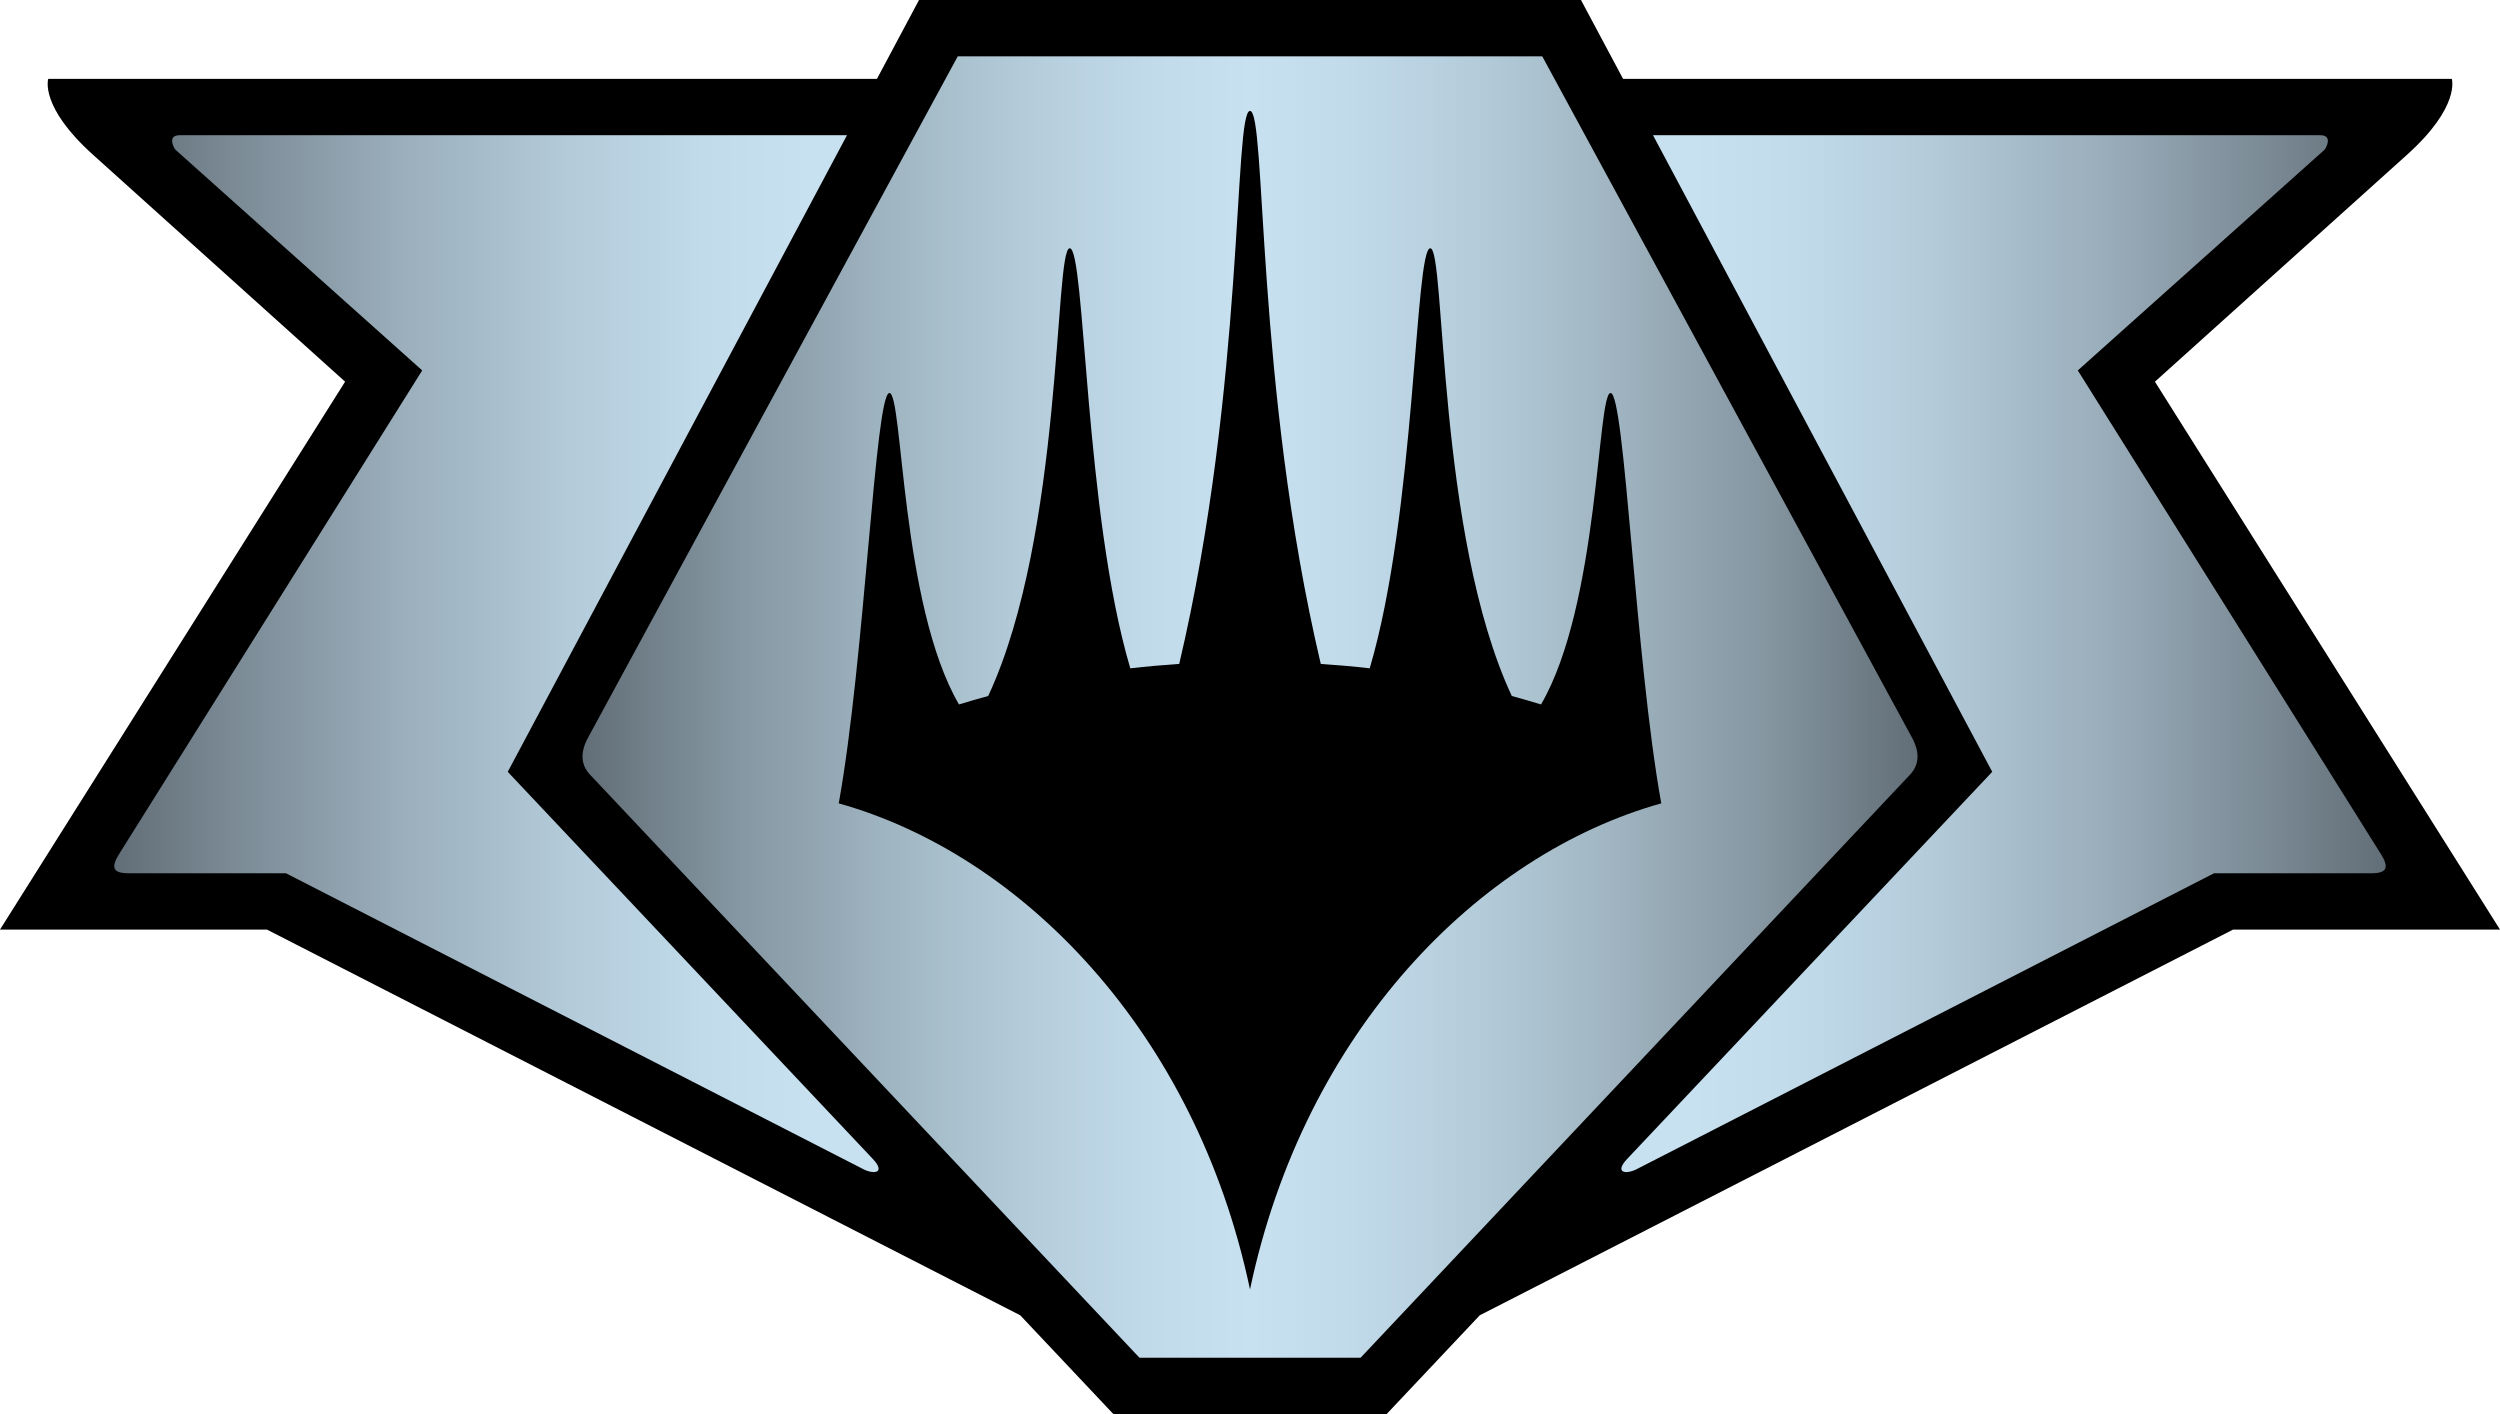 <?xml version="1.0" encoding="UTF-8" standalone="no"?>
<svg
   id="Layer_2"
   data-name="Layer 2"
   viewBox="0 0 1061.16 600.22"
   version="1.1"
   width="1061.16"
   height="600.22"
   xmlns:xlink="http://www.w3.org/1999/xlink"
   xmlns="http://www.w3.org/2000/svg"
   xmlns:svg="http://www.w3.org/2000/svg">
  <defs
     id="defs19">
    <style
       id="style1">
      .cls-1 {
        fill: url(#linear-gradient);
      }

      .cls-1, .cls-2, .cls-3, .cls-4 {
        stroke-width: 0px;
      }

      .cls-3 {
        fill: url(#New_Gradient_Swatch_14-2);
      }

      .cls-4 {
        fill: url(#New_Gradient_Swatch_14);
      }
    </style>
    <linearGradient
       id="linear-gradient"
       x1="511.37"
       y1="147.95"
       x2="1078.04"
       y2="147.95"
       gradientTransform="matrix(1,0,0,-1,-264.12,448.07)"
       gradientUnits="userSpaceOnUse">
      <stop
         offset="0"
         stop-color="#626e77"
         id="stop1" />
      <stop
         offset=".11"
         stop-color="#8395a0"
         id="stop2" />
      <stop
         offset=".18"
         stop-color="#93a7b3"
         id="stop3" />
      <stop
         offset=".22"
         stop-color="#9db3bf"
         id="stop4" />
      <stop
         offset=".33"
         stop-color="#b4ccda"
         id="stop5" />
      <stop
         offset=".43"
         stop-color="#c2dbeb"
         id="stop6" />
      <stop
         offset=".5"
         stop-color="#c7e1f1"
         id="stop7" />
      <stop
         offset=".57"
         stop-color="#c2dbeb"
         id="stop8" />
      <stop
         offset=".67"
         stop-color="#b4ccda"
         id="stop9" />
      <stop
         offset=".78"
         stop-color="#9eb3bf"
         id="stop10" />
      <stop
         offset=".82"
         stop-color="#94a7b3"
         id="stop11" />
      <stop
         offset=".89"
         stop-color="#8495a0"
         id="stop12" />
      <stop
         offset="1"
         stop-color="#626e77"
         id="stop13" />
    </linearGradient>
    <linearGradient
       id="New_Gradient_Swatch_14"
       data-name="New Gradient Swatch 14"
       x1="312.62"
       y1="170.62"
       x2="637.07"
       y2="170.62"
       gradientTransform="matrix(1,0,0,-1,-264.12,448.07)"
       gradientUnits="userSpaceOnUse">
      <stop
         offset="0"
         stop-color="#626e77"
         id="stop14" />
      <stop
         offset=".15"
         stop-color="#7a8994"
         id="stop15" />
      <stop
         offset=".38"
         stop-color="#9bafbc"
         id="stop16" />
      <stop
         offset=".59"
         stop-color="#b3cad9"
         id="stop17" />
      <stop
         offset=".77"
         stop-color="#c1dbea"
         id="stop18" />
      <stop
         offset=".91"
         stop-color="#c7e1f1"
         id="stop19" />
    </linearGradient>
    <linearGradient
       id="New_Gradient_Swatch_14-2"
       data-name="New Gradient Swatch 14"
       x1="-6041.63"
       x2="-5717.18"
       gradientTransform="rotate(180,-2514.48,224.035)"
       xlink:href="#New_Gradient_Swatch_14" />
    <linearGradient
       xlink:href="#New_Gradient_Swatch_14"
       id="linearGradient19"
       gradientUnits="userSpaceOnUse"
       gradientTransform="matrix(1,0,0,-1,-264.12,448.07)"
       x1="312.62"
       y1="170.62"
       x2="637.07"
       y2="170.62" />
  </defs>
  <g
     id="Layer_1-2"
     data-name="Layer 1">
    <g
       id="g19">
      <path
         id="p1"
         class="cls-2"
         d="M 390.09,0 372.23,33.48 H 20.48 c 0,0 -3.84,11.65 18.91,32.13 L 146.48,162.01 0,394.57 h 113.29 l 319.77,163.73 39.53,41.92 H 588.57 L 628.1,558.3 947.87,394.57 h 113.29 L 914.69,162.01 1021.78,65.61 c 22.74,-20.48 18.91,-32.13 18.91,-32.13 H 688.94 L 671.07,0 Z" />
      <path
         id="p2"
         class="cls-1"
         d="M 406.53,23.91 249.6,313.11 c -3.52,6.49 -2.97,11.66 0.9,15.77 l 233.16,247.43 h 93.86 L 810.68,328.88 c 3.87,-4.1 4.42,-9.28 0.9,-15.77 L 654.63,23.91 Z m 124.05,23.17 c 6.99,0 2.15,116.28 30.04,234.73 6.98,0.48 13.92,1.06 20.77,1.87 19.48,-65.79 19.15,-178.3 25.71,-178.3 6.56,0 2.69,121.63 34.6,190.04 4.17,1.14 8.31,2.33 12.41,3.59 24.69,-42.35 23.82,-132.2 29.52,-132.2 6.05,0 10.48,113.26 21.52,174.19 C 627.89,362.59 553.69,437.57 530.58,547.33 507.47,437.57 433.27,362.6 356.01,341 c 11.04,-60.93 15.47,-174.19 21.52,-174.19 5.7,0 4.83,89.84 29.52,132.2 4.09,-1.26 8.24,-2.45 12.41,-3.59 31.91,-68.4 27.99,-190.04 34.6,-190.04 6.61,0 6.22,112.51 25.71,178.3 6.85,-0.81 13.8,-1.39 20.77,-1.87 27.89,-118.45 23.05,-234.73 30.04,-234.73 z"
         style="fill:url(#linear-gradient)" />
      <path
         id="p3"
         class="cls-4"
         d="m 76.3,57.39 c -5.6,0 -2.36,5.69 -1.79,6.2 l 104.7,93.64 -128.62,205.21 c -3.62,5.77 -2.7,8.22 3.89,8.22 h 66.88 l 245.11,125.62 c 4.5,2.31 9.65,1.63 3.96,-4.41 L 215.52,327.61 359.52,57.39 Z"
         style="fill:url(#linearGradient19)" />
      <g
         id="u1">
        <path
           id="p3-2"
           data-name="p3"
           class="cls-3"
           d="m 984.86,57.39 c 5.6,0 2.36,5.69 1.79,6.2 l -104.7,93.64 128.61,205.21 c 3.62,5.77 2.7,8.22 -3.89,8.22 H 939.79 L 694.68,496.28 c -4.5,2.31 -9.65,1.63 -3.96,-4.41 L 845.63,327.61 701.64,57.39 h 283.23 z"
           style="fill:url(#New_Gradient_Swatch_14-2)" />
      </g>
    </g>
  </g>
</svg>
